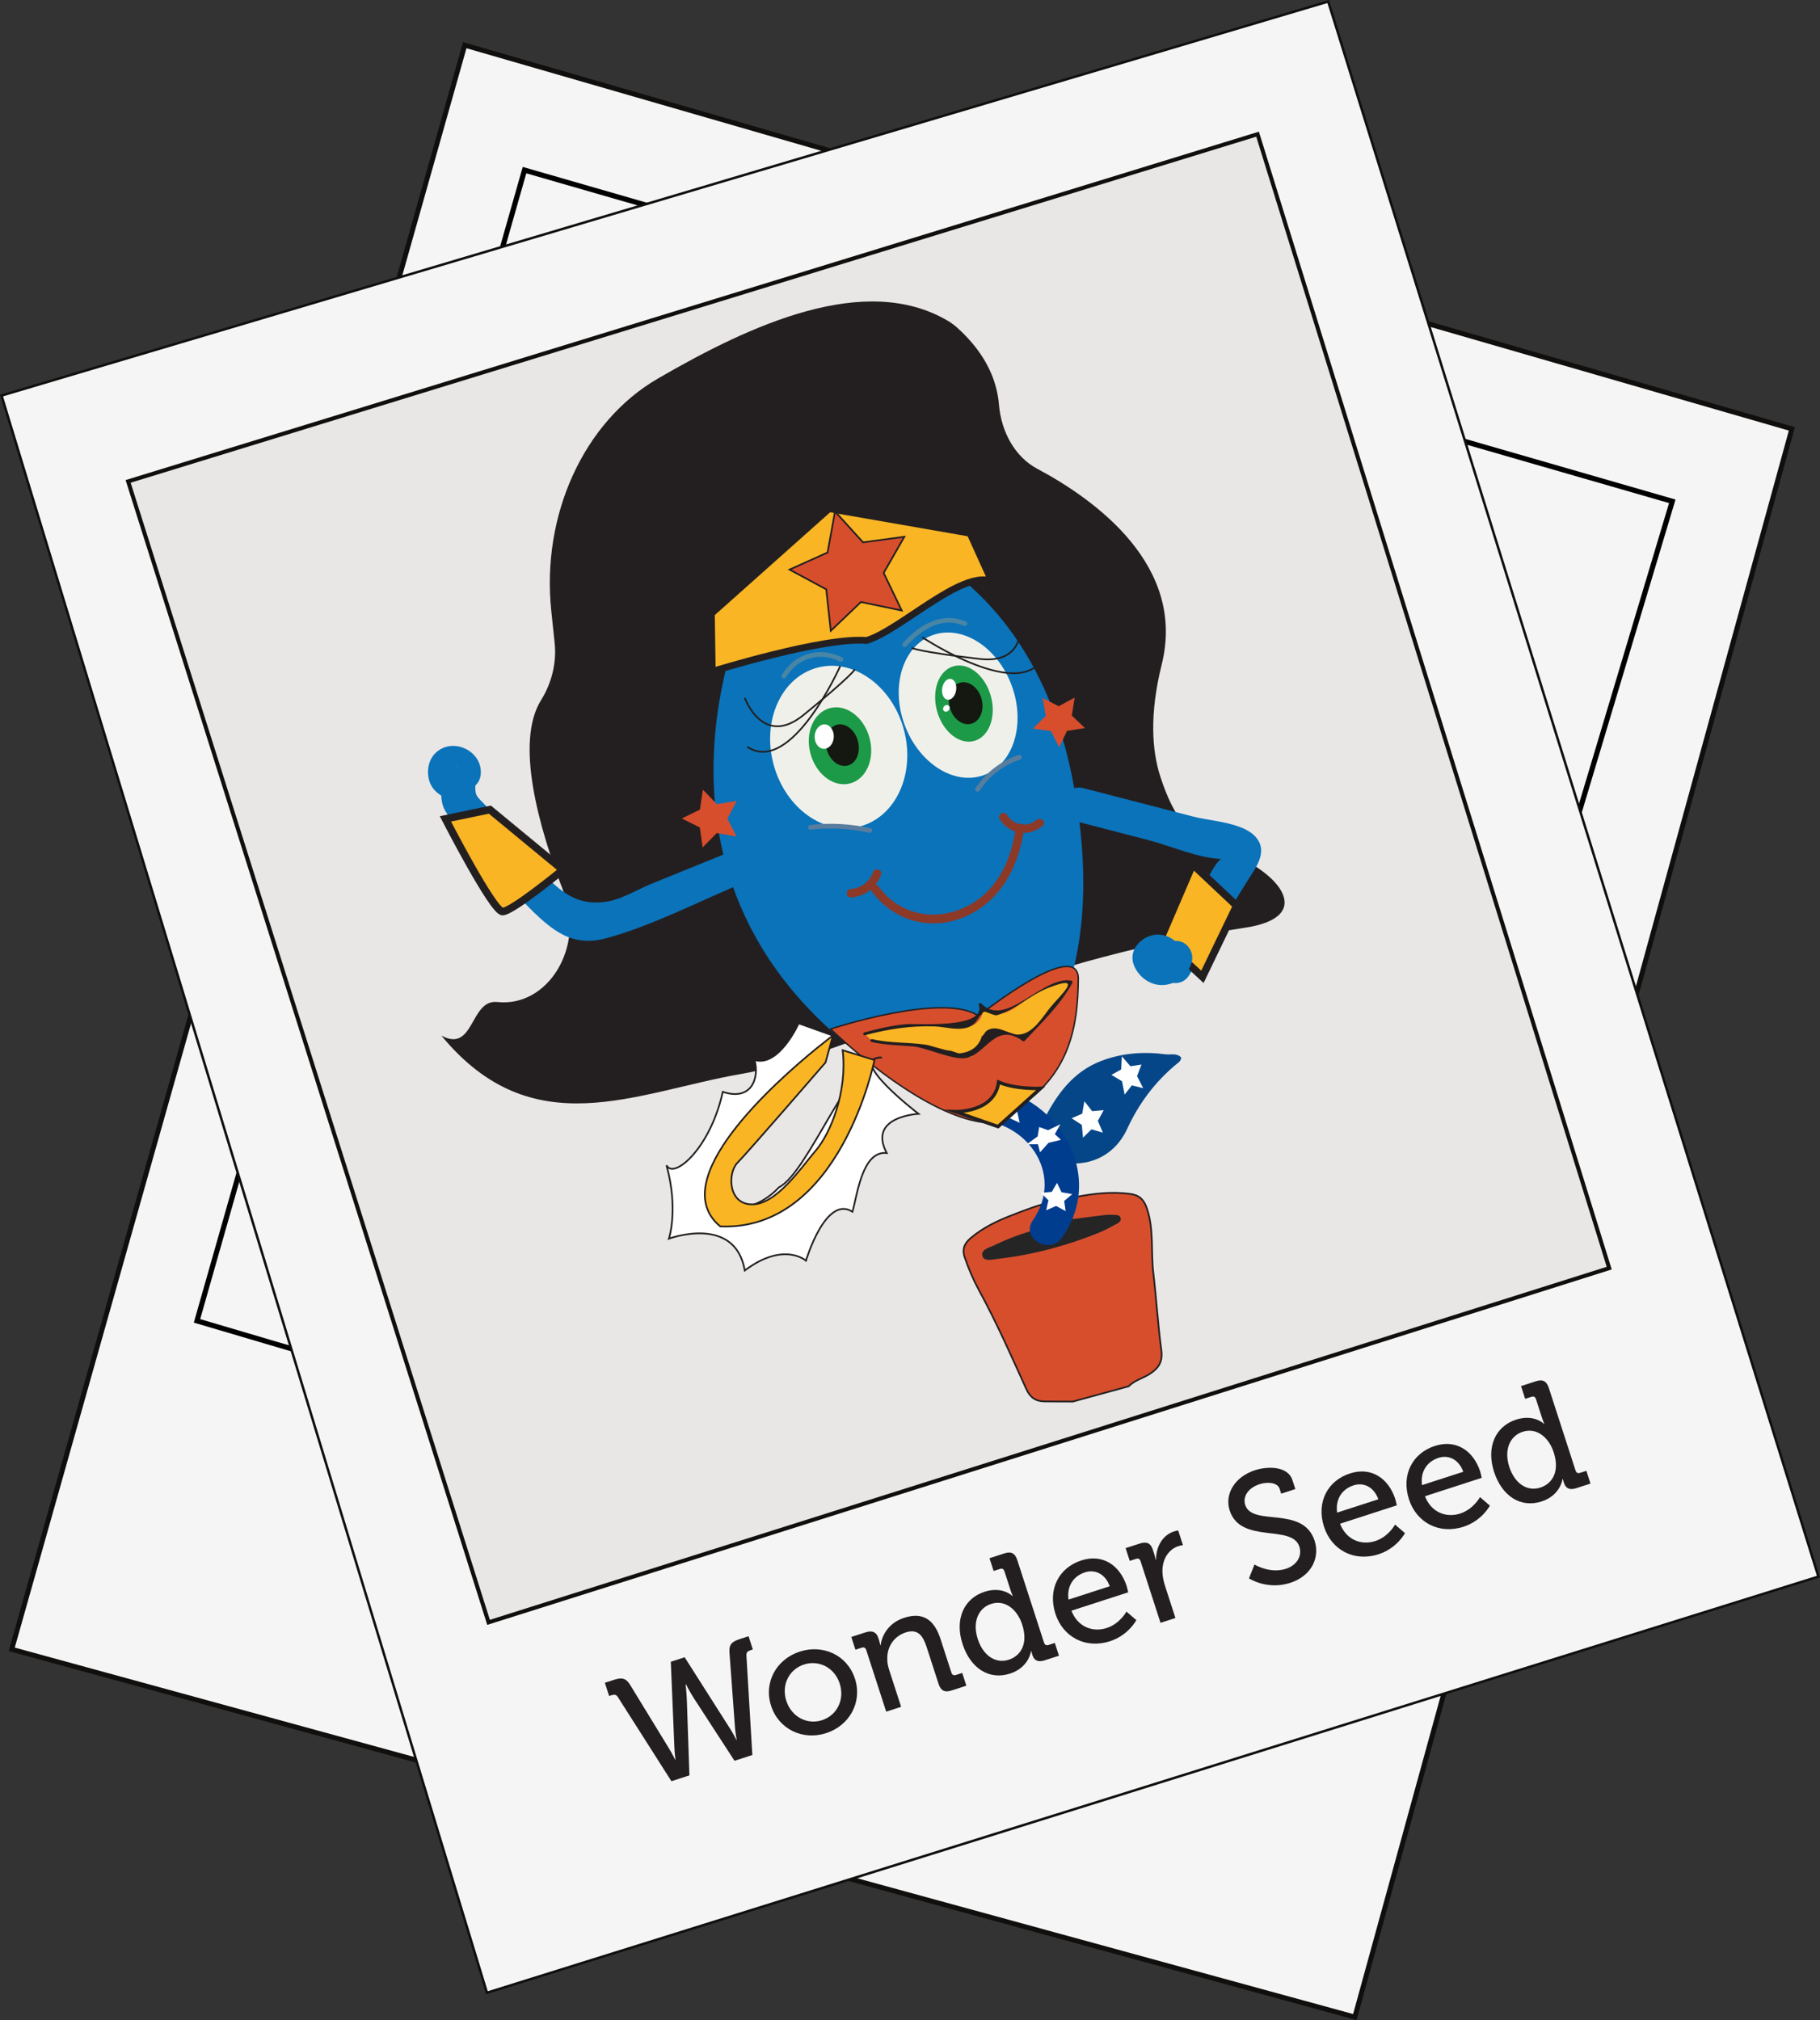 <?xml version="1.0" encoding="UTF-8" standalone="no"?>
<svg
   xmlns:dc="http://purl.org/dc/elements/1.1/"
   xmlns:cc="http://creativecommons.org/ns#"
   xmlns:rdf="http://www.w3.org/1999/02/22-rdf-syntax-ns#"
   xmlns:svg="http://www.w3.org/2000/svg"
   xmlns="http://www.w3.org/2000/svg"
   viewBox="0 0 281.25 312.205"
   height="312.205"
   width="281.25"
   xml:space="preserve"
   version="1.1"
   id="svg2"><rect x="0" y="0" width="281.25" height="312.205" fill="#333333" stroke="none"/><defs
     id="defs6"><clipPath
       id="clipPath20"
       clipPathUnits="userSpaceOnUse"><path
         id="path22"
         d="m 0,0 225,0 0,249.764 -225,0 L 0,0 Z" /></clipPath><clipPath
       id="clipPath40"
       clipPathUnits="userSpaceOnUse"><path
         id="path42"
         d="m 0,0 225,0 0,249.764 -225,0 L 0,0 Z" /></clipPath><clipPath
       id="clipPath64"
       clipPathUnits="userSpaceOnUse"><path
         id="path66"
         d="m 0,249.764 225,0 L 225,0 0,0 0,249.764 Z" /></clipPath></defs><g
     transform="matrix(1.25,0,0,-1.25,0,312.205)"
     id="g10"><g
       transform="translate(1.449,45.846)"
       id="g12"><path
         id="path14"
         style="fill:#f5f5f5;fill-opacity:1;fill-rule:nonzero;stroke:none"
         d="M 0,0 166.043,-45.469 220.074,150.89 56.008,198.332 0,0 Z" /></g><g
       id="g16"><g
         clip-path="url(#clipPath20)"
         id="g18"><g
           transform="translate(57.457,244.178)"
           id="g24"><path
             id="path26"
             style="fill:none;stroke:#100f0d;stroke-width:0.61;stroke-linecap:butt;stroke-linejoin:miter;stroke-miterlimit:10;stroke-dasharray:none;stroke-opacity:1"
             d="M 0,0 164.066,-47.441 110.035,-243.801 -56.008,-198.332 0,0 Z" /></g></g></g><g
       transform="translate(64.844,228.732)"
       id="g28"><path
         id="path30"
         style="fill:#f5f5f5;fill-opacity:1;fill-rule:nonzero;stroke:none"
         d="M 0,0 -40.489,-142.278 99.195,-183.539 141.894,-40.949 0,0 Z" /></g><g
       transform="translate(64.844,228.732)"
       id="g32"><path
         id="path34"
         style="fill:none;stroke:#000000;stroke-width:0.639;stroke-linecap:butt;stroke-linejoin:miter;stroke-miterlimit:4;stroke-dasharray:none;stroke-opacity:1"
         d="M 0,0 -40.489,-142.278 99.195,-183.539 141.894,-40.949 0,0 Z" /></g><g
       id="g36"><g
         clip-path="url(#clipPath40)"
         id="g38"><g
           transform="translate(0.379,200.755)"
           id="g44"><path
             id="path46"
             style="fill:none;stroke:#100f0d;stroke-width:0.61;stroke-linecap:butt;stroke-linejoin:miter;stroke-miterlimit:10;stroke-dasharray:none;stroke-opacity:1"
             d="M 0,0 163.723,48.629 224.234,-145.82 59.918,-197.183 0,0 Z" /></g></g></g><g
       transform="translate(0.379,200.756)"
       id="g48"><path
         id="path50"
         style="fill:#f5f5f5;fill-opacity:1;fill-rule:nonzero;stroke:none"
         d="M 0,0 59.918,-197.184 224.234,-145.821 163.723,48.629 0,0 Z" /></g><g
       transform="translate(15.84,190.244)"
       id="g52"><path
         id="path54"
         style="fill:#e8e7e5;fill-opacity:1;fill-rule:nonzero;stroke:none"
         d="M 0,0 139.629,42.929 183.102,-97.27 44.558,-141.066 0,0 Z" /></g><g
       transform="translate(15.84,190.244)"
       id="g56"><path
         id="path58"
         style="fill:none;stroke:#100f0d;stroke-width:0.497;stroke-linecap:butt;stroke-linejoin:miter;stroke-miterlimit:10;stroke-dasharray:none;stroke-opacity:1"
         d="M 0,0 139.629,42.929 183.102,-97.27 44.558,-141.066 0,0 Z" /></g><g
       id="g60"><g
         clip-path="url(#clipPath64)"
         id="g62"><g
           transform="translate(68.569,170.269)"
           id="g68"><path
             id="path70"
             style="fill:#231f20;fill-opacity:1;fill-rule:nonzero;stroke:none"
             d="m 0,0 -0.416,3.962 c -1.244,11.866 4.012,23.409 13.18,28.73 11.53,6.692 25.602,13.157 35.836,7.145 0.425,-0.249 0.833,-0.554 1.208,-0.893 3.691,-3.336 4.894,-6.747 5.118,-9.458 0.284,-3.442 2.025,-6.504 4.719,-7.94 7.182,-3.829 18.449,-11.957 15.407,-24.194 -1.535,-6.174 -1.219,-10.675 -0.16,-13.916 1.709,-5.232 3.731,-7.733 8.316,-9.387 6.151,-2.218 11.172,-7.937 2.016,-9.278 -28.237,-4.135 -48.968,-15.776 -62.121,-18.051 -13.154,-2.276 -25.817,-8.976 -37.112,4.739 4.101,-2.223 3.507,4.517 6.929,4.148 6.273,-0.675 10.816,6.831 8.222,13.534 -3.173,8.197 -6.046,18.609 -2.822,23.788 C -0.4,-5.014 0.265,-2.524 0,0" /></g><g
           transform="translate(132.884,101.744)"
           id="g72"><path
             id="path74"
             style="fill:#d74e2d;fill-opacity:1;fill-rule:nonzero;stroke:none"
             d="m 0,0 c 2.252,0.459 4.517,0.704 6.815,0.413 1.124,-0.142 1.723,-0.698 2.103,-1.843 0.864,-2.599 0.467,-5.283 0.777,-7.913 0.377,-3.195 0.571,-6.413 0.993,-9.6 0.187,-1.417 -0.354,-2.223 -1.453,-2.919 -0.847,-0.537 -1.866,-0.779 -2.591,-1.519 -2.299,-0.629 -4.597,-1.258 -6.896,-1.887 -1.174,0.005 -2.349,0.001 -3.522,0.019 -1.078,0.016 -1.755,0.484 -2.232,1.533 -1.858,4.092 -3.668,8.22 -5.819,12.158 -0.738,1.351 -1.302,2.685 -1.792,4.112 -0.378,1.095 0.018,1.79 0.793,2.438 1.451,1.215 3.134,2.041 4.871,2.715 1.777,0.689 3.557,1.407 5.442,1.779 0.239,-1.272 0.004,-2.511 -0.269,-3.748 -1.862,-1.219 -4.183,-1.423 -6.124,-2.683 2.089,-0.531 10.423,1.659 13.247,3.479 C 3.585,-3.146 2.959,-3.486 2.334,-3.497 1.396,-3.514 0.345,-4.266 -0.452,-3.146 -0.302,-2.098 -0.15,-1.049 0,0" /></g><g
           transform="translate(132.884,101.744)"
           id="g76"><path
             id="path78"
             style="fill:none;stroke:#231f20;stroke-width:0.21;stroke-linecap:butt;stroke-linejoin:miter;stroke-miterlimit:10;stroke-dasharray:none;stroke-opacity:1"
             d="m 0,0 c 2.252,0.459 4.517,0.704 6.815,0.413 1.124,-0.142 1.723,-0.698 2.103,-1.843 0.864,-2.599 0.467,-5.283 0.777,-7.913 0.377,-3.195 0.571,-6.413 0.993,-9.6 0.187,-1.417 -0.354,-2.223 -1.453,-2.919 -0.847,-0.537 -1.866,-0.779 -2.591,-1.519 -2.299,-0.629 -4.597,-1.258 -6.896,-1.887 -1.174,0.005 -2.349,0.001 -3.522,0.019 -1.078,0.016 -1.755,0.484 -2.232,1.533 -1.858,4.092 -3.668,8.22 -5.819,12.158 -0.738,1.351 -1.302,2.685 -1.792,4.112 -0.378,1.095 0.018,1.79 0.793,2.438 1.451,1.215 3.134,2.041 4.871,2.715 1.777,0.689 3.557,1.407 5.442,1.779 0.239,-1.272 0.004,-2.511 -0.269,-3.748 -1.862,-1.219 -4.183,-1.423 -6.124,-2.683 2.089,-0.531 10.423,1.659 13.247,3.479 C 3.585,-3.146 2.959,-3.486 2.334,-3.497 1.396,-3.514 0.345,-4.266 -0.452,-3.146 -0.302,-2.098 -0.15,-1.049 0,0 Z" /></g><g
           transform="translate(131.827,98.938)"
           id="g80"><path
             id="path82"
             style="fill:#252525;fill-opacity:1;fill-rule:nonzero;stroke:none"
             d="M 0,0 C 1.599,0.204 3.195,0.418 4.796,0.606 5.215,0.655 5.644,0.637 6.067,0.62 6.32,0.61 6.601,0.56 6.7,0.28 6.828,-0.079 6.562,-0.299 6.31,-0.437 5.565,-0.844 4.822,-1.265 4.038,-1.581 -0.003,-3.209 -4.18,-4.336 -8.514,-4.823 c -0.64,-0.073 -1.648,-0.356 -1.851,0.339 -0.246,0.839 0.817,1.034 1.423,1.329 1.721,0.837 3.509,1.517 5.373,1.979 0.408,0.102 0.817,0.267 1.241,0.061 -0.015,-0.382 -0.432,-1.016 0.161,-1.068 0.722,-0.063 1.554,0.161 1.936,0.937 C -0.053,-0.881 -0.071,-0.419 0,0" /></g><g
           transform="translate(146.02,119.026)"
           id="g84"><path
             id="path86"
             style="fill:#054688;fill-opacity:1;fill-rule:nonzero;stroke:none"
             d="m 0,0 c 0.004,-0.455 -0.364,-0.65 -0.648,-0.888 -2.619,-2.184 -4.592,-4.838 -6.021,-7.94 -1.553,-3.369 -4.833,-4.889 -8.551,-4.083 -0.387,0.084 -0.754,0.103 -1.114,-0.081 l -0.138,0.337 c -0.126,0.448 -0.167,0.945 -0.392,1.336 -0.817,1.419 -0.52,2.828 0.156,4.108 1.564,2.964 3.568,5.542 6.859,6.788 2.571,0.973 5.239,1.16 7.924,0.808 C -1.3,0.303 -0.543,0.574 0,0" /></g><g
           transform="translate(120.235,111.305)"
           id="g88"><path
             id="path90"
             style="fill:#003d8e;fill-opacity:1;fill-rule:nonzero;stroke:none"
             d="m 0,0 c 6.581,0.12 11.472,-6.645 7.45,-12.422 -1.549,-2.224 2.092,-4.327 3.628,-2.121 C 16.925,-6.146 9.597,4.377 0,4.202 -2.701,4.152 -2.71,-0.05 0,0" /></g><g
           transform="translate(126.061,110.939)"
           id="g92"><path
             id="path94"
             style="fill:#ffffff;fill-opacity:1;fill-rule:nonzero;stroke:none"
             d="M 0,0 -1.554,0.727 -3.033,-0.141 -2.822,1.562 -4.104,2.7 -2.421,3.025 -1.733,4.597 -0.904,3.096 0.803,2.928 -0.368,1.675 0,0 Z" /></g><g
           transform="translate(131.159,108.836)"
           id="g96"><path
             id="path98"
             style="fill:#ffffff;fill-opacity:1;fill-rule:nonzero;stroke:none"
             d="m 0,0 -1.53,-0.367 -1.052,-1.172 -0.261,0.998 -1.404,-0.02 1.37,0.985 0.184,1.159 1.107,-0.39 L -0.068,1.93 -0.754,0.704 0,0 Z" /></g><g
           transform="translate(131.738,100.027)"
           id="g100"><path
             id="path102"
             style="fill:#ffffff;fill-opacity:1;fill-rule:nonzero;stroke:none"
             d="M 0,0 -1.177,0.636 -2.4,0.098 l 0.279,1.234 -0.936,0.92 1.35,0.127 0.645,1.107 L -0.507,2.331 0.827,2.096 -0.179,1.254 0,0 Z" /></g><g
           transform="translate(141.328,115.225)"
           id="g104"><path
             id="path106"
             style="fill:#ffffff;fill-opacity:1;fill-rule:nonzero;stroke:none"
             d="m 0,0 -1.401,0.345 -0.893,-1.136 -0.321,1.643 -1.311,0.791 1.204,0.67 0.083,1.624 1.065,-1.229 1.361,0.213 L -0.759,1.491 0,0 Z" /></g><g
           transform="translate(136.341,109.726)"
           id="g108"><path
             id="path110"
             style="fill:#ffffff;fill-opacity:1;fill-rule:nonzero;stroke:none"
             d="M 0,0 -1.406,0.406 -2.45,-0.62 -2.6,0.955 -3.862,1.778 -2.549,2.346 -2.285,3.88 -1.323,2.656 0.103,2.781 -0.617,1.457 0,0 Z" /></g><g
           transform="translate(93.186,176.922)"
           id="g112"><path
             id="path114"
             style="fill:#0a73ba;fill-opacity:1;fill-rule:nonzero;stroke:none"
             d="m 0,0 c 0,0 -20.298,-39.729 21.094,-62.695 8.032,-4.457 24.585,8.352 18.216,39.686 C 36.06,-7.016 27.105,2.092 18.085,5.886 4.307,11.683 0,0 0,0" /></g><g
           transform="translate(111.728,159.603)"
           id="g116"><path
             id="path118"
             style="fill:#f0f0ea;fill-opacity:1;fill-rule:nonzero;stroke:none"
             d="m 0,0 c 1.481,-5.413 -0.919,-10.786 -5.36,-12.001 -4.441,-1.215 -9.243,2.188 -10.723,7.601 -1.481,5.412 0.918,10.785 5.36,12.001 C -6.282,8.816 -1.481,5.413 0,0" /></g><g
           transform="translate(125.064,165.026)"
           id="g120"><path
             id="path122"
             style="fill:#f0f0ea;fill-opacity:1;fill-rule:nonzero;stroke:none"
             d="m 0,0 c 1.766,-4.773 0.236,-9.737 -3.415,-11.088 -3.651,-1.351 -8.043,1.423 -9.809,6.195 C -14.99,-0.12 -13.461,4.844 -9.81,6.195 -6.157,7.546 -1.766,4.772 0,0" /></g><g
           transform="translate(107.49,158.554)"
           id="g124"><path
             id="path126"
             style="fill:#1c9a48;fill-opacity:1;fill-rule:nonzero;stroke:none"
             d="m 0,0 c 0.703,-2.567 -0.359,-5.095 -2.372,-5.646 -2.012,-0.551 -4.213,1.084 -4.916,3.652 -0.702,2.568 0.36,5.096 2.372,5.646 C -2.903,4.203 -0.703,2.568 0,0" /></g><g
           transform="translate(122.498,163.686)"
           id="g128"><path
             id="path130"
             style="fill:#1c9a48;fill-opacity:1;fill-rule:nonzero;stroke:none"
             d="m 0,0 c 0.698,-2.552 -0.227,-5.029 -2.065,-5.532 -1.839,-0.503 -3.896,1.158 -4.594,3.71 -0.698,2.551 0.226,5.029 2.065,5.531 C -2.755,4.213 -0.698,2.552 0,0" /></g><g
           transform="translate(102.203,157.107)"
           id="g132"><path
             id="path134"
             style="fill:#141810;fill-opacity:1;fill-rule:nonzero;stroke:none"
             d="M 0,0 C -0.38,1.39 0.174,2.753 1.239,3.044 2.304,3.336 3.475,2.445 3.855,1.055 4.235,-0.335 3.681,-1.698 2.616,-1.989 1.552,-2.281 0.38,-1.39 0,0" /></g><g
           transform="translate(117.422,162.281)"
           id="g136"><path
             id="path138"
             style="fill:#141810;fill-opacity:1;fill-rule:nonzero;stroke:none"
             d="M 0,0 C -0.384,1.402 0.184,2.779 1.268,3.076 2.351,3.372 3.54,2.476 3.924,1.074 4.308,-0.328 3.74,-1.705 2.656,-2.002 1.573,-2.298 0.383,-1.402 0,0" /></g><g
           transform="translate(100.714,158.741)"
           id="g140"><path
             id="path142"
             style="fill:#ffffff;fill-opacity:1;fill-rule:nonzero;stroke:none"
             d="M 0,0 C 0.036,0.833 0.594,1.486 1.248,1.458 1.901,1.43 2.401,0.732 2.365,-0.102 2.33,-0.935 1.771,-1.587 1.118,-1.56 0.465,-1.531 -0.036,-0.833 0,0" /></g><g
           transform="translate(118.201,164.407)"
           id="g144"><path
             id="path146"
             style="fill:#ffffff;fill-opacity:1;fill-rule:nonzero;stroke:none"
             d="m 0,0 c -0.111,-0.712 -0.586,-1.229 -1.062,-1.155 -0.475,0.074 -0.77,0.711 -0.66,1.424 0.112,0.712 0.587,1.23 1.063,1.155 C -0.184,1.35 0.111,0.712 0,0" /></g><g
           transform="translate(117.272,161.932)"
           id="g148"><path
             id="path150"
             style="fill:#ffffff;fill-opacity:1;fill-rule:nonzero;stroke:none"
             d="M 0,0 C -0.162,-0.182 -0.419,-0.218 -0.572,-0.08 -0.727,0.057 -0.72,0.316 -0.558,0.498 -0.396,0.679 -0.14,0.715 0.015,0.577 0.169,0.44 0.162,0.181 0,0" /></g><g
           transform="translate(96.114,168.605)"
           id="g152"><path
             id="path154"
             style="fill:#0a73ba;fill-opacity:1;fill-rule:nonzero;stroke:none"
             d="M 0,0 C 0.67,1.018 1.021,2.257 1.824,3.181 3.583,5.205 5.401,3.432 6.484,1.813 6.694,1.5 7.202,1.794 6.991,2.109 6.099,3.442 4.837,5.084 3.001,4.659 0.997,4.194 0.474,1.786 -0.506,0.296 -0.715,-0.021 -0.207,-0.315 0,0" /></g><g
           transform="translate(97.168,166.011)"
           id="g156"><path
             id="path158"
             style="fill:#4985a4;fill-opacity:1;fill-rule:nonzero;stroke:none"
             d="M 0,0 C 1.394,2.387 4.17,3.214 6.65,1.966 6.987,1.796 7.284,2.302 6.946,2.473 4.187,3.862 1.055,2.972 -0.507,0.296 -0.698,-0.03 -0.191,-0.326 0,0" /></g><g
           transform="translate(112.035,169.846)"
           id="g160"><path
             id="path162"
             style="fill:#4985a4;fill-opacity:1;fill-rule:nonzero;stroke:none"
             d="M 0,0 C 1.806,1.994 4.342,3.754 7.112,2.545 7.455,2.396 7.754,2.901 7.408,3.052 4.388,4.37 1.603,2.642 -0.415,0.415 -0.668,0.136 -0.254,-0.281 0,0" /></g><g
           transform="translate(100.183,147.185)"
           id="g164"><path
             id="path166"
             style="fill:#597d9f;fill-opacity:1;fill-rule:nonzero;stroke:none"
             d="M 0,0 C 2.455,0.273 4.871,0.15 7.284,-0.384 7.652,-0.466 7.81,0.1 7.44,0.182 4.976,0.728 2.51,0.866 0,0.587 -0.371,0.545 -0.375,-0.042 0,0" /></g><g
           transform="translate(121.105,152.009)"
           id="g168"><path
             id="path170"
             style="fill:#597d9f;fill-opacity:1;fill-rule:nonzero;stroke:none"
             d="M 0,0 C 1.204,1.829 2.934,3.159 5.011,3.853 5.367,3.972 5.214,4.539 4.854,4.418 2.629,3.675 0.783,2.256 -0.507,0.296 -0.715,-0.021 -0.207,-0.314 0,0" /></g><g
           transform="translate(125.565,147.43)"
           id="g172"><path
             id="path174"
             style="fill:#8d3928;fill-opacity:1;fill-rule:nonzero;stroke:none"
             d="m 0,0 c -0.458,-3.693 -2.079,-7.391 -5.396,-9.375 -3.932,-2.354 -8.796,-1.688 -11.56,2.117 -0.393,0.542 -1.305,0.018 -0.907,-0.53 2.582,-3.555 6.91,-4.972 11.078,-3.425 C -1.995,-9.435 0.451,-4.833 1.05,0 1.133,0.669 0.082,0.663 0,0" /></g><g
           transform="translate(107.913,141.908)"
           id="g176"><path
             id="path178"
             style="fill:#8d3928;fill-opacity:1;fill-rule:nonzero;stroke:none"
             d="m 0,0 c -0.407,-1.165 -1.498,-1.983 -2.729,-2.054 -0.672,-0.039 -0.677,-1.09 0,-1.05 1.722,0.099 3.173,1.198 3.742,2.825 C 1.236,0.36 0.222,0.635 0,0" /></g><g
           transform="translate(123.589,148.481)"
           id="g180"><path
             id="path182"
             style="fill:#8d3928;fill-opacity:1;fill-rule:nonzero;stroke:none"
             d="M 0,0 C 1.188,-1.905 3.595,-2.252 5.308,-0.826 5.827,-0.393 5.081,0.347 4.564,-0.083 3.376,-1.073 1.717,-0.767 0.907,0.53 0.55,1.103 -0.359,0.576 0,0" /></g><g
           transform="translate(122.601,177.914)"
           id="g184"><path
             id="path186"
             style="fill:#f9b523;fill-opacity:1;fill-rule:nonzero;stroke:none"
             d="m 0,0 -2.686,5.924 -17.418,3.034 -14.554,-12.973 0.11,-7.147 c 0,0 13.804,4.291 19.088,3.822 C -11.223,-6.023 -3.8,1.353 0,0" /></g><g
           transform="translate(122.601,177.914)"
           id="g188"><path
             id="path190"
             style="fill:none;stroke:#231f20;stroke-width:0.84;stroke-linecap:butt;stroke-linejoin:miter;stroke-miterlimit:10;stroke-dasharray:none;stroke-opacity:1"
             d="m 0,0 -2.686,5.924 -17.418,3.034 -14.554,-12.973 0.11,-7.147 c 0,0 13.804,4.291 19.088,3.822 C -11.223,-6.023 -3.8,1.353 0,0 Z" /></g><g
           transform="translate(111.477,174.283)"
           id="g192"><path
             id="path194"
             style="fill:#d74e2d;fill-opacity:1;fill-rule:nonzero;stroke:none"
             d="M 0,0 -5.044,1.05 -8.77,-2.509 -9.329,2.613 -13.866,5.056 -9.167,7.171 -8.246,12.24 -4.783,8.425 0.323,9.116 -2.234,4.643 0,0 Z" /></g><g
           transform="translate(111.477,174.283)"
           id="g196"><path
             id="path198"
             style="fill:none;stroke:#231f20;stroke-width:0.21;stroke-linecap:butt;stroke-linejoin:miter;stroke-miterlimit:10;stroke-dasharray:none;stroke-opacity:1"
             d="M 0,0 -5.044,1.05 -8.77,-2.509 -9.329,2.613 -13.866,5.056 -9.167,7.171 -8.246,12.24 -4.783,8.425 0.323,9.116 -2.234,4.643 0,0 Z" /></g><g
           transform="translate(102.686,122.54)"
           id="g200"><path
             id="path202"
             style="fill:#d74e2d;fill-opacity:1;fill-rule:nonzero;stroke:none"
             d="M 0,0 C 0,0 10.712,-10.531 18.917,-11.555 29.943,-7.919 30.543,0.789 30.62,6.143 30.696,11.497 18.27,1.612 18.27,1.612 14.045,4.614 0,0 0,0" /></g><g
           transform="translate(102.686,122.54)"
           id="g204"><path
             id="path206"
             style="fill:none;stroke:#231f20;stroke-width:0.179;stroke-linecap:butt;stroke-linejoin:miter;stroke-miterlimit:10;stroke-dasharray:none;stroke-opacity:1"
             d="M 0,0 C 0,0 10.712,-10.531 18.917,-11.555 29.943,-7.919 30.543,0.789 30.62,6.143 30.696,11.497 18.27,1.612 18.27,1.612 14.045,4.614 0,0 0,0 Z" /></g><g
           transform="translate(118.066,112.324)"
           id="g208"><path
             id="path210"
             style="fill:#f9b523;fill-opacity:1;fill-rule:nonzero;stroke:none"
             d="M 0,0 C 0,0 4.889,-0.155 5.39,3.649 7.497,2.723 10.582,2.874 10.582,2.874 L 5.316,-1.853 0,0 Z" /></g><g
           transform="translate(118.066,112.324)"
           id="g212"><path
             id="path214"
             style="fill:none;stroke:#231f20;stroke-width:0.42;stroke-linecap:butt;stroke-linejoin:miter;stroke-miterlimit:10;stroke-dasharray:none;stroke-opacity:1"
             d="M 0,0 C 0,0 4.889,-0.155 5.39,3.649 7.497,2.723 10.582,2.874 10.582,2.874 L 5.316,-1.853 0,0 Z" /></g><g
           transform="translate(106.888,121.938)"
           id="g216"><path
             id="path218"
             style="fill:#f9b523;fill-opacity:1;fill-rule:nonzero;stroke:none"
             d="m 0,0 c 3.334,1.037 6.886,1.367 10.354,0.964 1.032,-0.121 2.127,-0.297 3.073,0.132 0.948,0.428 1.554,1.759 0.865,2.536 0.504,-1.156 2.116,-1.395 3.292,-0.937 1.176,0.458 2.094,1.391 3.165,2.061 1.07,0.669 3.732,2.351 4.776,1.642 -0.062,-0.392 -3.182,-4.314 -5.863,-7.141 -0.833,0.889 -3.401,1.545 -4.481,0.983 -0.746,-0.388 -1.303,-2.898 -2.116,-3.111 -0.602,-0.158 -3.312,0.969 -3.92,1.096 -3.386,0.706 -5.939,0.223 -8.249,0.949" /></g><g
           transform="translate(106.936,121.766)"
           id="g220"><path
             id="path222"
             style="fill:#231f20;fill-opacity:1;fill-rule:nonzero;stroke:none"
             d="M 0,0 C 2.83,0.771 5.635,1.19 8.567,1.098 9.884,1.056 11.37,0.55 12.675,0.959 c 1.286,0.404 1.247,1.506 2.04,1.937 0.19,0.103 1.275,-0.519 1.605,-0.418 2.39,0.728 4.001,2.451 6.314,3.367 C 27.24,7.667 24.19,5.001 22.953,3.497 21.95,2.276 20.799,0.193 19.022,0.081 17.805,0.004 16.421,1.418 15.085,0.584 14.818,0.417 14.703,0.02 14.448,-0.118 14.061,-1.399 13.112,-2.108 11.6,-2.246 c -0.329,0.109 -0.657,0.22 -0.986,0.329 -0.757,0.019 -2.47,0.662 -3.143,0.757 -2.213,0.312 -4.374,0.168 -6.575,0.679 -0.225,0.051 -0.32,-0.293 -0.096,-0.345 1.723,-0.401 3.407,-0.403 5.167,-0.558 1.574,-0.137 4.86,-1.679 6.422,-1.446 2.583,0.384 3.692,4.615 7.134,2.104 0.061,-0.044 0.167,-0.025 0.217,0.029 2.024,2.189 4.487,4.505 5.891,7.177 0.051,0.096 0.012,0.238 -0.106,0.263 C 22.047,7.467 17.401,0.745 14.37,3.931 14.249,4.058 14.016,3.927 14.071,3.757 15.045,0.738 6.271,1.483 5.079,1.373 3.306,1.209 1.622,0.812 -0.095,0.345 -0.317,0.284 -0.223,-0.062 0,0" /></g><g
           transform="translate(132.84,148.263)"
           id="g224"><path
             id="path226"
             style="fill:#0a73ba;fill-opacity:1;fill-rule:nonzero;stroke:none"
             d="m 0,0 c 3.025,-0.784 6.052,-1.567 9.077,-2.351 2.836,-0.734 6.164,-2.242 9.078,-2.351 0.505,-0.131 1.009,-0.261 1.514,-0.392 -0.342,2.211 -0.859,2.345 -1.554,0.405 -1.043,-0.843 -1.834,-2.971 -2.519,-4.082 -1.68,-2.72 -3.36,-5.441 -5.04,-8.162 -1.424,-2.307 2.209,-4.42 3.629,-2.121 l 7.139,11.564 c 1.002,1.622 2.645,3.586 1.146,5.424 -1.537,1.883 -5.561,2.028 -7.737,2.591 C 10.194,1.701 5.655,2.876 1.116,4.052 -1.503,4.73 -2.62,0.678 0,0" /></g><g
           transform="translate(91.214,144.832)"
           id="g228"><path
             id="path230"
             style="fill:#0a73ba;fill-opacity:1;fill-rule:nonzero;stroke:none"
             d="m 0,0 c -3.563,-1.448 -7.126,-2.895 -10.689,-4.343 -1.644,-0.667 -3.58,-1.857 -5.345,-2.171 -3.089,-0.549 -5.107,0.54 -7.27,2.684 -2.674,2.65 -4.864,5.438 -7.195,8.383 -1.571,1.984 -2.064,1.55 -1.936,3.506 0.177,2.699 -4.026,2.689 -4.202,0 -0.201,-3.063 0.363,-3.53 2.299,-5.515 3.461,-3.548 6.128,-7.723 9.866,-11.108 2.53,-2.29 4.791,-3.442 8.233,-2.501 5.889,1.609 11.702,4.716 17.356,7.013 C 3.59,-3.047 2.508,1.019 0,0" /></g><g
           transform="translate(143.507,133.751)"
           id="g232"><path
             id="path234"
             style="fill:#f9b523;fill-opacity:1;fill-rule:nonzero;stroke:none"
             d="M 0,0 3.933,9.156 9.379,4.028 5.143,-4.761 0,0 Z" /></g><g
           transform="translate(143.507,133.751)"
           id="g236"><path
             id="path238"
             style="fill:none;stroke:#231f20;stroke-width:0.925;stroke-linecap:butt;stroke-linejoin:miter;stroke-miterlimit:10;stroke-dasharray:none;stroke-opacity:1"
             d="M 0,0 3.933,9.156 9.379,4.028 5.143,-4.761 0,0 Z" /></g><g
           transform="translate(55.065,148.518)"
           id="g240"><path
             id="path242"
             style="fill:#f9b523;fill-opacity:1;fill-rule:nonzero;stroke:none"
             d="m 0,0 5.495,1.146 9.026,-7.449 c 0,0 -6.279,-5.157 -7.457,-5.157 C 5.887,-11.46 0,0 0,0" /></g><g
           transform="translate(55.065,148.518)"
           id="g244"><path
             id="path246"
             style="fill:none;stroke:#231f20;stroke-width:0.931;stroke-linecap:butt;stroke-linejoin:miter;stroke-miterlimit:10;stroke-dasharray:none;stroke-opacity:1"
             d="m 0,0 5.495,1.146 9.026,-7.449 c 0,0 -6.279,-5.157 -7.457,-5.157 C 5.887,-11.46 0,0 0,0 Z" /></g><g
           transform="translate(143.273,131.91)"
           id="g248"><path
             id="path250"
             style="fill:#0a73ba;fill-opacity:1;fill-rule:nonzero;stroke:none"
             d="M 0,0 C -0.069,-0.23 -0.064,-0.22 0.015,0.029 0.176,0.222 0.174,0.234 0.009,0.064 0.095,0.173 0.206,0.24 0.343,0.266 0.104,0.207 0.122,0.205 0.395,0.262 0.668,0.212 0.687,0.218 0.45,0.281 0.587,0.261 0.702,0.199 0.794,0.096 0.63,0.267 0.632,0.258 0.799,0.07 0.884,-0.176 0.894,-0.184 0.827,0.046 0.757,-0.494 0.687,-1.033 0.615,-1.573 0.831,-1.156 0.439,-1.769 0.192,-1.85 0.019,-1.908 -0.18,-1.912 -0.357,-1.858 c -0.226,0.067 -0.476,0.266 -0.595,0.467 -0.063,0.105 -0.072,0.649 -0.098,0.255 -0.069,-1.099 1.017,-2.149 2.102,-2.101 1.197,0.054 2.026,0.924 2.1,2.101 C 3.266,0.651 1.789,2.202 0.035,2.3 -1.833,2.405 -3.794,0.615 -3.15,-1.317 c 0.502,-1.506 2.004,-2.689 3.63,-2.619 1.69,0.072 3.1,1.2 3.572,2.819 C 4.358,-0.062 3.68,1.218 2.584,1.467 1.46,1.723 0.329,1.129 0,0" /></g><g
           transform="translate(56.34,155.135)"
           id="g252"><path
             id="path254"
             style="fill:#0a73ba;fill-opacity:1;fill-rule:nonzero;stroke:none"
             d="M 0,0 C 0.219,-0.056 0.406,-0.167 0.562,-0.33 0.413,-0.177 0.455,-0.237 0.687,-0.513 0.583,-0.323 0.608,-0.393 0.761,-0.722 0.738,-0.653 0.72,-0.583 0.707,-0.511 0.747,-0.889 0.764,-0.966 0.759,-0.742 0.694,-1.119 0.686,-1.198 0.735,-0.981 0.576,-1.312 0.548,-1.382 0.649,-1.191 0.571,-1.342 0.46,-1.459 0.318,-1.544 0.153,-1.657 0.144,-1.669 0.29,-1.579 0.101,-1.7 -0.106,-1.76 -0.331,-1.758 c 0.225,-0.01 0.152,0.001 -0.218,0.032 0.209,-0.068 0.15,-0.042 -0.177,0.08 0.184,-0.118 0.137,-0.078 -0.141,0.12 0.151,-0.159 0.115,-0.107 -0.106,0.156 0.104,-0.194 0.079,-0.132 -0.076,0.185 -0.031,0.37 -0.047,0.439 -0.049,0.21 -0.046,-1.1 0.998,-2.15 2.101,-2.101 1.177,0.053 2.053,0.923 2.101,2.101 0.111,2.714 -3.231,4.363 -5.336,2.736 -1.029,-0.795 -1.352,-2.096 -1.121,-3.335 0.227,-1.215 1.117,-2.06 2.236,-2.479 1.031,-0.386 2.348,0.43 2.585,1.468 C 1.74,-1.391 1.104,-0.414 0,0" /></g><g
           transform="translate(98.731,123.242)"
           id="g256"><path
             id="path258"
             style="fill:#ffffff;fill-opacity:1;fill-rule:nonzero;stroke:none"
             d="m 0,0 c 0,0 -2.42,-5.446 -5.446,-4.539 0.605,-2.117 -0.303,-5.142 -3.933,-3.932 -1.513,-6.958 -6.051,-10.892 -6.958,-9.076 1.512,-5.446 0.302,-9.077 0.302,-9.077 0,0 8.169,3.026 9.379,-3.932 4.841,3.63 7.564,1.21 7.564,1.21 0,0 2.42,8.168 5.748,6.051 0.605,2.117 1.21,7.563 4.235,7.26 -2.42,4.538 3.934,4.841 3.934,4.841 0,0 -9.077,6.958 -4.539,6.958 C 6.656,-3.63 1.21,-18.455 -2.42,-20.27 c -4.538,-4.841 -11.194,-2.118 -8.169,1.513 3.026,3.63 14.824,17.244 14.824,17.244 L 0,0 Z" /></g><g
           transform="translate(98.731,123.242)"
           id="g260"><path
             id="path262"
             style="fill:none;stroke:#231f20;stroke-width:0.21;stroke-linecap:butt;stroke-linejoin:miter;stroke-miterlimit:10;stroke-dasharray:none;stroke-opacity:1"
             d="m 0,0 c 0,0 -2.42,-5.446 -5.446,-4.539 0.605,-2.117 -0.303,-5.142 -3.933,-3.932 -1.513,-6.958 -6.051,-10.892 -6.958,-9.076 1.512,-5.446 0.302,-9.077 0.302,-9.077 0,0 8.169,3.026 9.379,-3.932 4.841,3.63 7.564,1.21 7.564,1.21 0,0 2.42,8.168 5.748,6.051 0.605,2.117 1.21,7.563 4.235,7.26 -2.42,4.538 3.934,4.841 3.934,4.841 0,0 -9.077,6.958 -4.539,6.958 C 6.656,-3.63 1.21,-18.455 -2.42,-20.27 c -4.538,-4.841 -11.194,-2.118 -8.169,1.513 3.026,3.63 14.824,17.244 14.824,17.244 L 0,0 Z" /></g><g
           transform="translate(102.966,121.728)"
           id="g264"><path
             id="path266"
             style="fill:#f9b523;fill-opacity:1;fill-rule:nonzero;stroke:none"
             d="M 0,0 C 0,0 -0.756,-0.562 -1.939,-1.523 -7.188,-5.79 -20.831,-17.919 -13.917,-23.598 0.908,-24.203 5.143,-3.025 5.143,-3.025 L 1.21,-1.814 c 0.605,-5.144 -1.512,-10.288 -3.328,-12.405 -1.815,-2.118 -4.84,-6.656 -7.866,-6.656 -3.025,0 -3.025,3.934 -1.815,5.144 1.21,1.21 10.891,12.404 10.891,12.404 L 0,0 Z" /></g><g
           transform="translate(102.966,121.728)"
           id="g268"><path
             id="path270"
             style="fill:none;stroke:#231f20;stroke-width:0.21;stroke-linecap:butt;stroke-linejoin:miter;stroke-miterlimit:10;stroke-dasharray:none;stroke-opacity:1"
             d="M 0,0 C 0,0 -0.756,-0.562 -1.939,-1.523 -7.188,-5.79 -20.831,-17.919 -13.917,-23.598 0.908,-24.203 5.143,-3.025 5.143,-3.025 L 1.21,-1.814 c 0.605,-5.144 -1.512,-10.288 -3.328,-12.405 -1.815,-2.118 -4.84,-6.656 -7.866,-6.656 -3.025,0 -3.025,3.934 -1.815,5.144 1.21,1.21 10.891,12.404 10.891,12.404 L 0,0 Z" /></g><g
           transform="translate(103.874,167.413)"
           id="g272"><path
             id="path274"
             style="fill:none;stroke:#231f20;stroke-width:0.21;stroke-linecap:butt;stroke-linejoin:miter;stroke-miterlimit:10;stroke-dasharray:none;stroke-opacity:1"
             d="M 0,0 C 0,0 -6.051,-13.614 -11.497,-9.984" /></g><g
           transform="translate(92.075,163.48)"
           id="g276"><path
             id="path278"
             style="fill:none;stroke:#231f20;stroke-width:0.21;stroke-linecap:butt;stroke-linejoin:miter;stroke-miterlimit:10;stroke-dasharray:none;stroke-opacity:1"
             d="m 0,0 c 0,0 2.222,-6.217 7.261,-2.118 5.95,4.841 6.354,5.648 6.354,5.648" /></g><g
           transform="translate(114.015,170.974)"
           id="g280"><path
             id="path282"
             style="fill:none;stroke:#231f20;stroke-width:0.21;stroke-linecap:butt;stroke-linejoin:miter;stroke-miterlimit:10;stroke-dasharray:none;stroke-opacity:1"
             d="M 0,0 C 0,0 12.401,-8.256 15.056,-2.274" /></g><g
           transform="translate(126.085,173.972)"
           id="g284"><path
             id="path286"
             style="fill:none;stroke:#231f20;stroke-width:0.21;stroke-linecap:butt;stroke-linejoin:miter;stroke-miterlimit:10;stroke-dasharray:none;stroke-opacity:1"
             d="m 0,0 c 0,0 1.453,-6.44 -4.998,-5.677 -7.617,0.901 -8.39,1.366 -8.39,1.366" /></g><g
           transform="translate(134.128,159.748)"
           id="g288"><path
             id="path290"
             style="fill:#d74e2d;fill-opacity:1;fill-rule:nonzero;stroke:none"
             d="m 0,0 -2.218,-0.348 -0.97,-2.024 -1.017,2.002 -2.226,0.298 1.59,1.585 -0.404,2.208 1.999,-1.022 1.975,1.067 L -1.625,1.549 0,0 Z" /></g><g
           transform="translate(91.066,146.335)"
           id="g292"><path
             id="path294"
             style="fill:#d74e2d;fill-opacity:1;fill-rule:nonzero;stroke:none"
             d="M 0,0 -2.454,0.432 -4.201,-1.344 -4.548,1.123 -6.777,2.235 -4.538,3.328 -4.169,5.792 -2.438,4 0.02,4.411 -1.149,2.21 0,0 Z" /></g></g></g><g
       id="text296"
       style="font-variant:normal;font-weight:normal;font-stretch:normal;font-size:20px;font-family:'Museo 500';-inkscape-font-specification:Museo-500;writing-mode:lr-tb;fill:#231f20;fill-opacity:1;fill-rule:nonzero;stroke:none"
       transform="matrix(0.951,0.308,0.308,-0.951,78.802,28.176)"><path
         id="path301"
         style=""
         d="m 4.42,0 2.34,0 2.56,-8.94 c 0.26,-0.9 0.46,-1.92 0.46,-1.92 l 0.04,0 c 0,0 0.16,1.02 0.4,1.94 L 12.62,0 l 2.32,0 3.1,-11.96 c 0.1,-0.36 0.32,-0.44 0.68,-0.44 l 0.3,0 0,-1.72 -1.14,0 c -1,0 -1.48,0.2 -1.72,1.16 l -2.22,9.08 c -0.18,0.76 -0.26,1.5 -0.26,1.5 l -0.04,0 c 0,0 -0.1,-0.72 -0.3,-1.5 l -2.64,-10.2 -1.8,0 -2.84,10.2 c -0.22,0.78 -0.34,1.5 -0.34,1.5 l -0.04,0 c 0,0 -0.1,-0.74 -0.28,-1.5 L 3.22,-12.96 c -0.24,-0.96 -0.74,-1.16 -1.74,-1.16 l -1.14,0 0,1.72 0.3,0 c 0.36,0 0.58,0.08 0.68,0.44 L 4.42,0 Z" /><path
         id="path303"
         style=""
         d="m 19.02,-5.08 c 0,3.08 2.42,5.32 5.44,5.32 3.02,0 5.46,-2.24 5.46,-5.32 0,-3.06 -2.44,-5.28 -5.46,-5.28 -3.02,0 -5.44,2.22 -5.44,5.28 z m 1.98,0 c 0,-2.1 1.56,-3.6 3.46,-3.6 1.92,0 3.48,1.5 3.48,3.6 0,2.12 -1.56,3.64 -3.48,3.64 -1.9,0 -3.46,-1.52 -3.46,-3.64 z" /><path
         id="path305"
         style=""
         d="m 32.34,0 1.94,0 0,-4.74 c 0,-0.5 0.04,-0.96 0.18,-1.36 0.4,-1.46 1.64,-2.48 3.2,-2.48 1.62,0 1.9,1.12 1.9,2.54 l 0,4.76 C 39.56,-0.38 39.94,0 40.84,0 l 1.92,0 0,-1.66 -0.82,0 c -0.28,0 -0.44,-0.14 -0.44,-0.44 l 0,-4.38 c 0,-2.58 -1.08,-3.88 -3.48,-3.88 -2.2,0 -3.4,1.44 -3.8,2.32 l -0.04,0 c 0,0 0.04,-0.26 0.04,-0.58 l 0,-0.38 c 0,-0.74 -0.42,-1.12 -1.28,-1.12 l -1.86,0 0,1.66 0.82,0 c 0.28,0 0.44,0.14 0.44,0.44 l 0,8.02 z" /><path
         id="path307"
         style=""
         d="m 43.9,-5.06 c 0,3.14 1.72,5.3 4.46,5.3 2.48,0 3.32,-1.84 3.32,-1.84 l 0.04,0 c 0,0 -0.02,0.22 -0.02,0.52 C 51.7,-0.4 52.06,0 52.94,0 l 1.86,0 0,-1.66 -0.82,0 c -0.28,0 -0.44,-0.14 -0.44,-0.44 l 0,-10.74 c 0,-0.9 -0.38,-1.28 -1.28,-1.28 l -1.92,0 0,1.66 0.82,0 c 0.28,0 0.44,0.14 0.44,0.44 l 0,2.54 c 0,0.38 0.04,0.68 0.04,0.68 l -0.04,0 c 0,0 -0.78,-1.56 -3.12,-1.56 -2.68,0 -4.58,2.08 -4.58,5.3 z m 4.84,3.62 c -1.68,0 -2.86,-1.42 -2.86,-3.62 0,-2.3 1.32,-3.62 2.9,-3.62 1.94,0 2.88,1.8 2.88,3.6 0,2.58 -1.42,3.64 -2.92,3.64 z" /><path
         id="path309"
         style=""
         d="m 55.98,-5.06 c 0,3 2.18,5.3 5.38,5.3 2.4,0 3.9,-1.48 3.9,-1.48 L 64.42,-2.62 c 0,0 -1.22,1.18 -2.96,1.18 -1.8,0 -3.36,-1.22 -3.48,-3.38 l 7.38,0 c 0,0 0.06,-0.54 0.06,-0.8 0,-2.62 -1.52,-4.74 -4.36,-4.74 -2.88,0 -5.08,2.08 -5.08,5.3 z m 2.08,-1.18 c 0.3,-1.68 1.5,-2.58 2.98,-2.58 1.26,0 2.32,0.9 2.38,2.58 l -5.36,0 z" /><path
         id="path311"
         style=""
         d="m 68,0 1.94,0 0,-4.14 c 0,-0.62 0.06,-1.24 0.24,-1.82 0.46,-1.5 1.6,-2.38 2.84,-2.38 0.32,0 0.58,0.06 0.58,0.06 l 0,-1.92 c 0,0 -0.26,-0.04 -0.52,-0.04 -1.56,0 -2.72,1.16 -3.2,2.64 l -0.04,0 c 0,0 0.04,-0.3 0.04,-0.7 l 0,-0.64 c 0,-0.82 -0.42,-1.18 -1.3,-1.18 l -1.84,0 0,1.66 0.82,0 c 0.28,0 0.44,0.14 0.44,0.44 l 0,8.02 z" /><path
         id="path313"
         style=""
         d="m 80.1,-1.86 c 0,0 1.68,2.1 4.68,2.1 2.8,0 4.48,-1.86 4.48,-4.02 0,-4.64 -6.8,-4 -6.8,-6.86 0,-1.06 0.96,-1.9 2.48,-1.9 1.12,0 2.18,0.54 2.18,1.28 l 0,0.66 1.84,0 0,-1.16 c 0,-1.92 -2.52,-2.6 -4.02,-2.6 -2.66,0 -4.52,1.66 -4.52,3.78 0,4.4 6.82,3.94 6.82,6.9 0,1.3 -1.1,2.1 -2.42,2.1 -2.1,0 -3.54,-1.7 -3.54,-1.7 l -1.18,1.42 z" /><path
         id="path315"
         style=""
         d="m 90.898,-5.06 c 0,3 2.18,5.3 5.38,5.3 2.4,0 3.9,-1.48 3.9,-1.48 L 99.338,-2.62 c 0,0 -1.22,1.18 -2.96,1.18 -1.8,0 -3.36,-1.22 -3.48,-3.38 l 7.38,0 c 0,0 0.06,-0.54 0.06,-0.8 0,-2.62 -1.52,-4.74 -4.36,-4.74 -2.88,0 -5.08,2.08 -5.08,5.3 z m 2.08,-1.18 c 0.3,-1.68 1.5,-2.58 2.98,-2.58 1.26,0 2.32,0.9 2.38,2.58 l -5.36,0 z" /><path
         id="path317"
         style=""
         d="m 101.938,-5.06 c 0,3 2.18,5.3 5.38,5.3 2.4,0 3.9,-1.48 3.9,-1.48 l -0.84,-1.38 c 0,0 -1.22,1.18 -2.96,1.18 -1.8,0 -3.36,-1.22 -3.48,-3.38 l 7.38,0 c 0,0 0.06,-0.54 0.06,-0.8 0,-2.62 -1.52,-4.74 -4.36,-4.74 -2.88,0 -5.08,2.08 -5.08,5.3 z m 2.08,-1.18 c 0.3,-1.68 1.5,-2.58 2.98,-2.58 1.26,0 2.32,0.9 2.38,2.58 l -5.36,0 z" /><path
         id="path319"
         style=""
         d="m 112.998,-5.06 c 0,3.14 1.72,5.3 4.46,5.3 2.48,0 3.32,-1.84 3.32,-1.84 l 0.04,0 c 0,0 -0.02,0.22 -0.02,0.52 0,0.68 0.36,1.08 1.24,1.08 l 1.86,0 0,-1.66 -0.82,0 c -0.28,0 -0.44,-0.14 -0.44,-0.44 l 0,-10.74 c 0,-0.9 -0.38,-1.28 -1.28,-1.28 l -1.92,0 0,1.66 0.82,0 c 0.28,0 0.44,0.14 0.44,0.44 l 0,2.54 c 0,0.38 0.04,0.68 0.04,0.68 l -0.04,0 c 0,0 -0.78,-1.56 -3.12,-1.56 -2.68,0 -4.58,2.08 -4.58,5.3 z m 4.84,3.62 c -1.68,0 -2.86,-1.42 -2.86,-3.62 0,-2.3 1.32,-3.62 2.9,-3.62 1.94,0 2.88,1.8 2.88,3.6 0,2.58 -1.42,3.64 -2.92,3.64 z" /></g></g></svg>